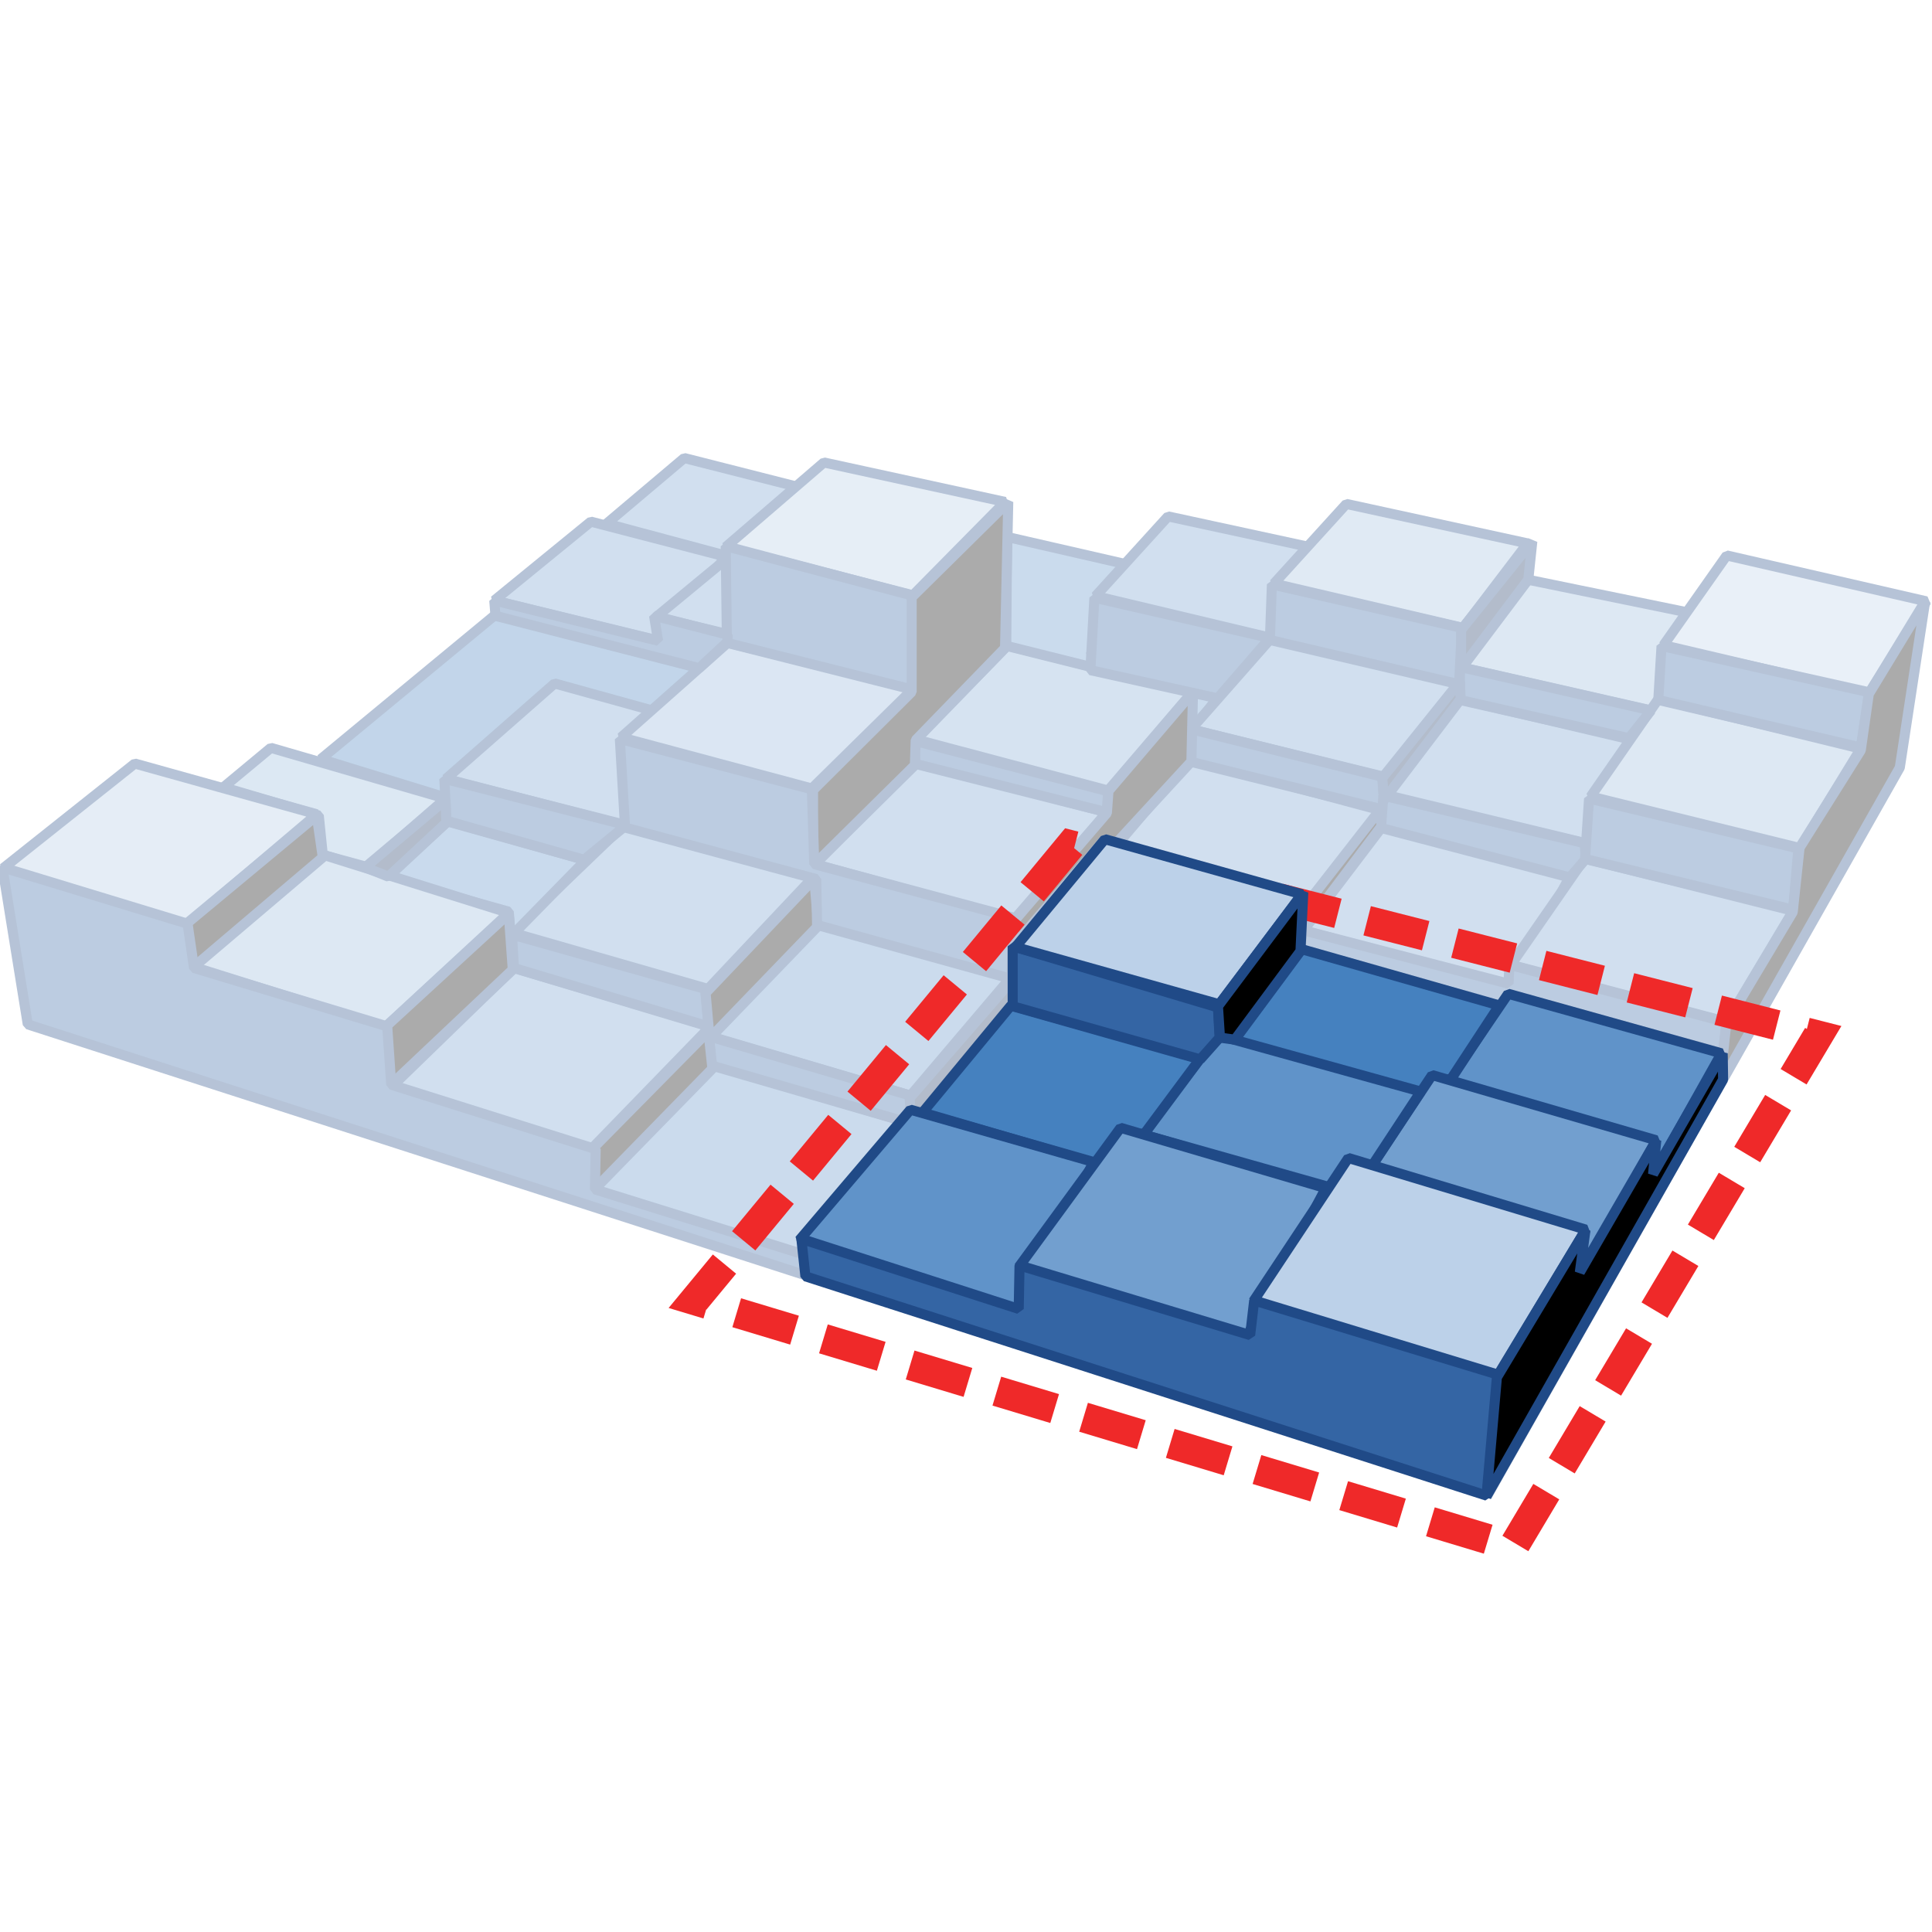 <svg xmlns="http://www.w3.org/2000/svg" width="48" height="48"><g><g stroke="#204a87" stroke-width=".25" opacity=".33" stroke-linejoin="bevel"><path fill="#5e92c8" d="M27.9 14l-2.88-.66-.02 2.7 4.67 2.05.73-.95-3.3-.87z" color="#000" overflow="visible" enable-background="accumulate"/><path fill="#99badc" d="M42.83 15.4l-4.88-1-1.7 2.17 5.18 1.18z" color="#000" overflow="visible" enable-background="accumulate"/><path fill="#bcd1e9" d="M47.86 14.94L42.9 13.8l-1.57 2.23 5.1 1.2z" color="#000" overflow="visible" enable-background="accumulate"/><path fill="#729fcf" d="M33.5 13.8l-4.48-.97-1.8 1.98 4.7 1.12z" color="#000" overflow="visible" enable-background="accumulate"/><path fill="#a1c0df" d="M37.95 13.5l-4.5-.98-1.8 1.98 4.7 1.1z" color="#000" overflow="visible" enable-background="accumulate"/><path fill="#729fcf" d="M17 11.38l3.07.78-1.83 1.7-3.17-.85z" color="#000" overflow="visible" enable-background="accumulate"/><path fill="#b3cbe5" d="M24.97 12.47l-4.5-.98-2.44 2.1 4.65 1.2z" color="#000" overflow="visible" enable-background="accumulate"/><path fill="#729fcf" d="M39.4 20.95l1.1-2.58-4.25-1-1.86 2.37z" color="#000" overflow="visible" enable-background="accumulate"/><path fill="#99badc" d="M46.23 18.6l-5.03-1.23-1.68 2.42 5.2 1.28z" color="#000" overflow="visible" enable-background="accumulate"/><path fill="#729fcf" d="M36.27 16.95l-4.7-1.08-1.98 2.25 4.8 1.18z" color="#000" overflow="visible" enable-background="accumulate"/><path fill="#729fcf" d="M18.03 13.83l-3.35-.87-2.4 1.96 4.1 1z" color="#000" overflow="visible" enable-background="accumulate"/><path fill="#729fcf" d="M18.08 13.86l-1.78 1.47 1.84.44z" color="#000" overflow="visible" enable-background="accumulate"/><path fill="none" d="M17.36 16.65l-1-.3-1.14 1.02 1 .28z" color="#000" overflow="visible" enable-background="accumulate"/><path fill="#4581bf" d="M17.4 16.6l-5.1-1.32-4.33 3.58 3.12.96 5.15-2.17z" color="#000" overflow="visible" enable-background="accumulate"/><path fill="#729fcf" d="M16.2 17.65l-2.42-.67-2.7 2.37 4.5 1.17z" color="#000" overflow="visible" enable-background="accumulate"/><path fill="#91b4da" d="M22.7 17.1l-4.62-1.13-2.65 2.35 4.74 1.27z" color="#000" overflow="visible" enable-background="accumulate"/><path fill="#729fcf" d="M34.3 20.13l-4.74-1.27-1.8 2.12 4.64 1.7z" color="#000" overflow="visible" enable-background="accumulate"/><path fill="#729fcf" d="M39 21.78l-4.66-1.24-1.96 2.58 5.18 1.37z" color="#000" overflow="visible" enable-background="accumulate"/><path fill="#729fcf" d="M44.55 22.63l-5.18-1.3-1.83 2.64 5.36 1.42z" color="#000" overflow="visible" enable-background="accumulate"/><path fill="#83abd5" d="M29.62 17.2l-4.6-1.15-2.27 2.32 4.78 1.27z" color="#000" overflow="visible" enable-background="accumulate"/><path fill="#729fcf" d="M27.5 20.18l-4.75-1.24-2.5 2.53 4.95 1.37z" color="#000" overflow="visible" enable-background="accumulate"/><path fill="#6093c9" d="M25.1 24.3l-4.8-1.36-2.68 2.8 5 1.48z" color="#000" overflow="visible" enable-background="accumulate"/><path fill="#729fcf" d="M20.2 21.8l-4.72-1.28-2.76 2.65 4.87 1.4z" color="#000" overflow="visible" enable-background="accumulate"/><path fill="#5c90c8" d="M14.55 21.37l-3.43-.96L9.6 21.8l3.04.85.05.62z" color="#000" overflow="visible" enable-background="accumulate"/><path fill="#95b8db" d="M11.07 19.84l-4.34-1.26-1.18.98 2.37.7.1.98 1.1.3z" color="#000" overflow="visible" enable-background="accumulate"/><path fill="#afc9e3" d="M7.87 20.23l-4.52-1.26-3.27 2.6 4.56 1.4z" color="#000" overflow="visible" enable-background="accumulate"/><path fill="#97b9dc" d="M12.64 22.68l-4.6-1.44-3.24 2.78 4.77 1.5z" color="#000" overflow="visible" enable-background="accumulate"/><path fill="#729fcf" d="M17.65 25.5l-4.88-1.45L9.73 27l4.97 1.54z" color="#000" overflow="visible" enable-background="accumulate"/><path fill="#6093c9" d="M22.4 27.84l-4.7-1.4-2.97 3.13 5.3 1.63z" color="#000" overflow="visible" enable-background="accumulate"/><path fill="#3465a4" d="M46.44 17.2l-5.16-1.15-.08 1.34 5.03 1.18z" color="#000" overflow="visible" enable-background="accumulate"/><path fill="#3465a4" d="M41.02 17.65l-4.75-1.08v.82l4.2.95z" color="#000" overflow="visible" enable-background="accumulate"/><path fill="#3465a4" d="M36.32 15.6L36.25 17l-4.7-1.1.05-1.38z" color="#000" overflow="visible" enable-background="accumulate"/><path fill="#3465a4" d="M31.55 15.85l-4.36-1-.1 1.8 3.16.7z" color="#000" overflow="visible" enable-background="accumulate"/><path fill="#3465a4" d="M22.68 14.8l.02 2.34-4.64-1.17-.03-2.4z" color="#000" overflow="visible" enable-background="accumulate"/><path fill="#3465a4" d="M18.08 15.77l-1.83-.47.1.62-4.07-1 .03.38 5.06 1.3.7-.65z" color="#000" overflow="visible" enable-background="accumulate"/><path fill="#3465a4" d="M22.7 18.4l4.83 1.26-.03.52-4.75-1.2z" color="#000" overflow="visible" enable-background="accumulate"/><path fill="#3465a4" d="M29.6 18.12l-.04.8 4.83 1.2-.04-.82z" color="#000" overflow="visible" enable-background="accumulate"/><path fill="#3465a4" d="M39.37 20.95l-5-1.18-.06.8L39 21.8l.4-.46z" color="#000" overflow="visible" enable-background="accumulate"/><path fill="#3465a4" d="M44.68 21.08l-5.2-1.24-.1 1.5 5.17 1.26z" color="#000" overflow="visible" enable-background="accumulate"/><path fill="#3465a4" d="M42.9 25.4l-5.4-1.43-.02.47-5.15-1.34-.03.5 4.98 1.4.18-.3 5.34 1.47z" color="#000" overflow="visible" enable-background="accumulate"/><path fill="#3465a4" d="M15.56 20.5l-4.52-1.15.05 1.04 3.42.97z" color="#000" overflow="visible" enable-background="accumulate"/><path fill="#3465a4" d="M22.62 27.58v-.36l-5-1.47.05.72 4.72 1.37z" color="#000" overflow="visible" enable-background="accumulate"/><path fill="#3465a4" d="M17.6 25.5l-.08-.93-4.8-1.35.05.83z" color="#000" overflow="visible" enable-background="accumulate"/><path d="M47.2 19.07l.63-4.13-1.4 2.3-.2 1.4-1.52 2.42-.17 1.6-1.65 2.76-.08.75-1.73 3 .08-.84-1.9 3.28.14-1.05-2.2 3.66-.26 2.96z" color="#000" overflow="visible" enable-background="accumulate"/><path fill="#173560" d="M37.97 14.4l.1-.95-1.77 2.2v.97z" color="#000" overflow="visible" enable-background="accumulate"/><path fill="#173560" d="M36.27 16.93l-1.93 2.4.05.54 1.9-2.5z" color="#000" overflow="visible" enable-background="accumulate"/><path d="M34.3 20.1l-1.92 2.46v-.4L30.26 25l.05.78.37.05 1.63-2.2.05-.5 1.96-2.6z" color="#000" overflow="visible" enable-background="accumulate"/><path d="M29.6 18.92l.04-1.73-2.1 2.46-.04.55-2.32 2.7v.6l2.27-2.65.28.1z" color="#000" overflow="visible" enable-background="accumulate"/><path d="M24.97 16.1l.08-3.63-2.4 2.37v2.35l-2.45 2.44v1.88l2.53-2.5.02-.62z" color="#000" overflow="visible" enable-background="accumulate"/><path fill="#173560" d="M25.15 25.03l.03-.72-2.58 2.97.02.34.3.1z" color="#000" overflow="visible" enable-background="accumulate"/><path d="M20.33 23l-.1-1.17-2.7 2.84.1 1.13z" color="#000" overflow="visible" enable-background="accumulate"/><path d="M17.7 26.55l-.1-.93-2.9 2.94.06 1z" color="#000" overflow="visible" enable-background="accumulate"/><path fill="#173560" d="M11.07 19.87l-2 1.68.58.23 1.44-1.34z" color="#000" overflow="visible" enable-background="accumulate"/><path d="M8.02 21.3l-.15-1.04-3.25 2.7.15 1.1z" color="#000" overflow="visible" enable-background="accumulate"/><path d="M12.64 22.7l-3.07 2.82.1 1.47 3.07-2.9z" color="#000" overflow="visible" enable-background="accumulate"/><path fill="#3465a4" d="M25.15 23.5l.03-.7-4.95-1.33-.06-1.86-4.77-1.25.13 2.2 4.75 1.28.02 1.14 4.83 1.34z" color="#000" overflow="visible" enable-background="accumulate"/><path fill="#3465a4" d="M19.98 31.17l-5.2-1.62.02-1-5.08-1.6-.1-1.45-4.8-1.45-.16-1.1-4.6-1.4.63 3.9 19.28 6.22z"/></g><path fill="none" stroke="#ef2929" stroke-width=".75" d="M26.6 21l-9.34 11.3 20.34 6.13 7.57-12.7z" stroke-dasharray="1.5, 0.75"/><g stroke="#204a87" stroke-width=".25" color="#000" stroke-linejoin="bevel"><path fill="#6093c9" d="M42.77 26.17l-5.3-1.48L36 26.85l5.1 2.3z" overflow="visible" enable-background="accumulate"/><path fill="#4581bf" d="M37.25 24.98l-4.92-1.4-1.7 2.3 4.7 1.27.74-.37z" overflow="visible" enable-background="accumulate"/><path fill="#729fcf" d="M41.15 28.33l-5.57-1.62-1.53 2.3 5.3 2.53z" overflow="visible" enable-background="accumulate"/><path fill="#6093c9" d="M35.3 27.12l-5.04-1.4-1.88 2.46 4.6 1.3 1.15-.58z" overflow="visible" enable-background="accumulate"/><path fill="#4581bf" d="M29.82 26.3l-4.7-1.32-2.2 2.66 4.3 1.26 1.24-.77z" overflow="visible" enable-background="accumulate"/><path fill="#6093c9" d="M27.17 28.87l-4.55-1.3-2.76 3.24 5.42 1.74z" overflow="visible" enable-background="accumulate"/><path fill="#729fcf" d="M32.94 29.52l-5.1-1.5-2.53 3.46 5.68 1.7z" overflow="visible" enable-background="accumulate"/><path fill="#bcd1e9" d="M39.4 30.55l-5.9-1.78-2.36 3.56 6.06 1.86z" overflow="visible" enable-background="accumulate"/><path fill="#3465a4" d="M36.94 37.16l.3-3-6.08-1.85-.1.86-5.73-1.73-.02 1.08-5.4-1.74.1.93z" overflow="visible" enable-background="accumulate"/><path fill="#3465a4" d="M30.3 25.78l-.04-.75-5.1-1.52V25l4.66 1.32z" overflow="visible" enable-background="accumulate"/><path fill="#bcd1e9" d="M32.35 22.22l-4.9-1.37-2.22 2.68 5.06 1.42z" overflow="visible" enable-background="accumulate"/><path d="M32.38 22.17L30.26 25l.05.78.37.05 1.63-2.2z" overflow="visible" enable-background="accumulate"/><path d="M42.8 26.17l-1.73 3 .08-.84-1.9 3.28.14-1.05-2.2 3.66-.26 2.96 5.88-10.36z" overflow="visible" enable-background="accumulate"/></g></g></svg>